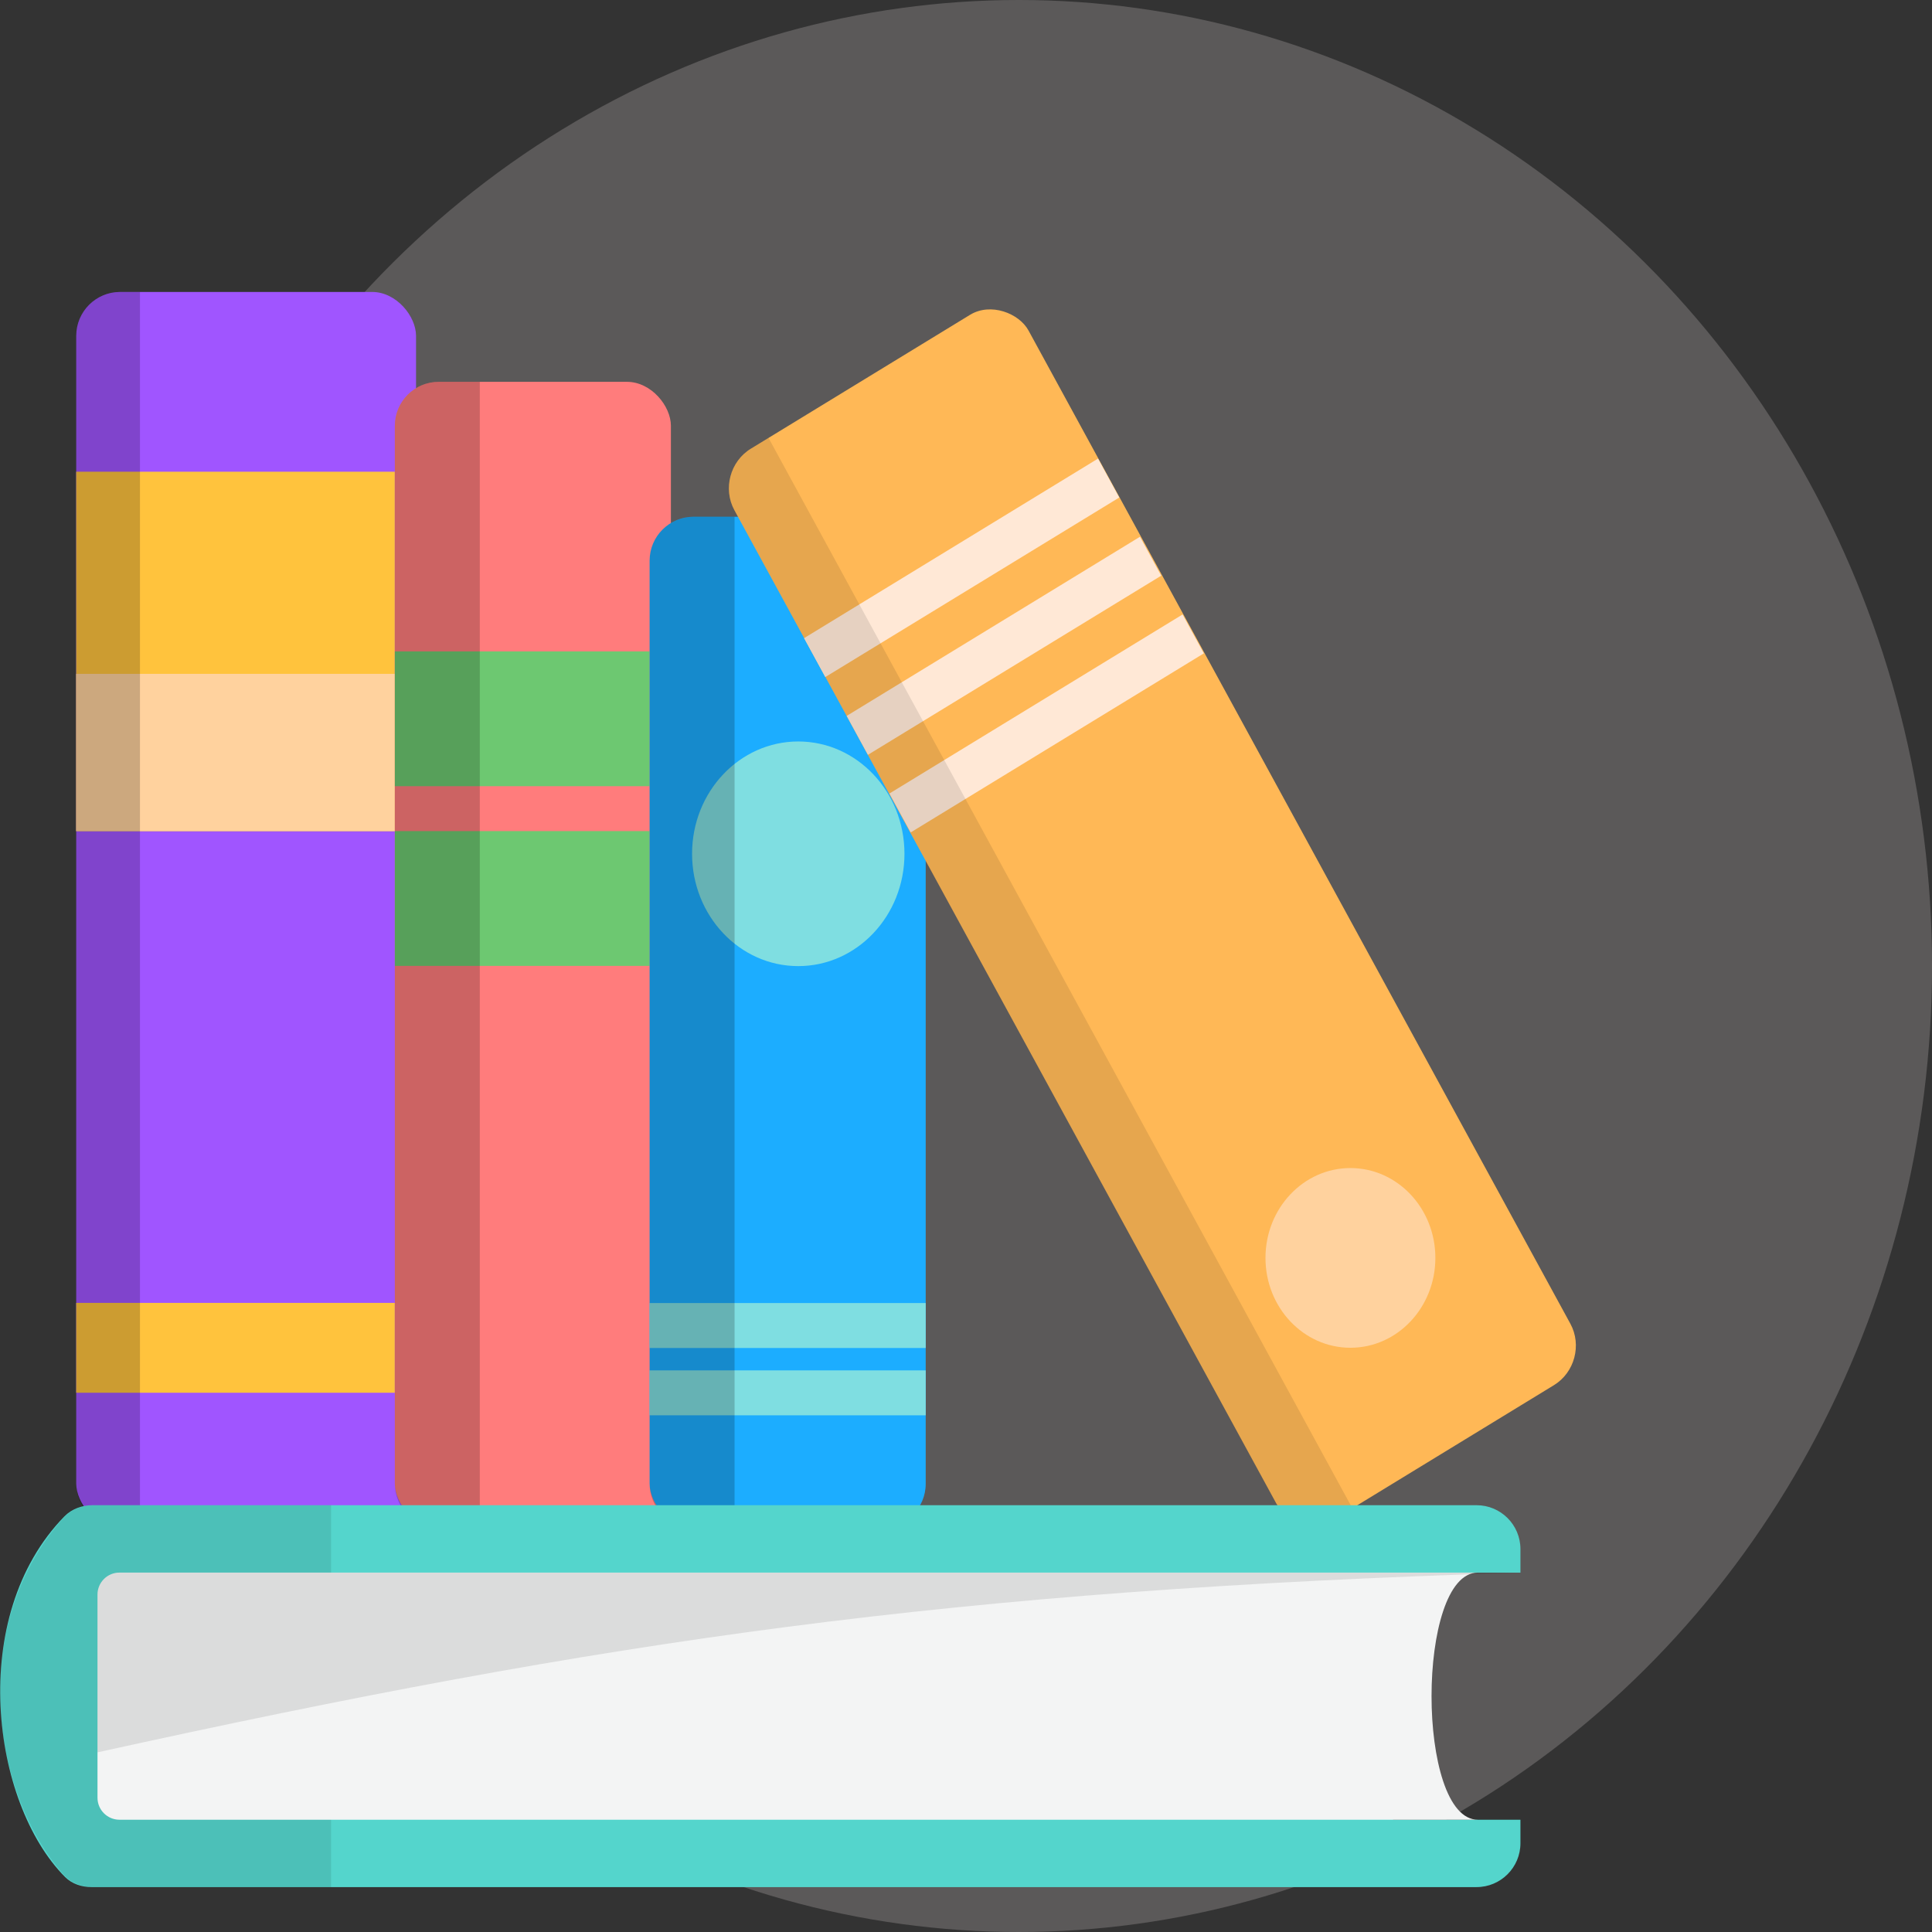 <svg width="88" height="88" viewBox="0 0 88 88" fill="none" xmlns="http://www.w3.org/2000/svg">
<rect x="0" y="0" width="88" height="88" fill="#333333" stroke="none"/>
<ellipse opacity="0.2" cx="46.407" cy="44" rx="41.594" ry="44" fill="#FCF4F2"/>
<rect x="3.473" y="13.298" width="15.477" height="56.279" rx="2" fill="#A055FF"/>
<rect x="3.473" y="21.486" width="14.51" height="16.372" fill="#FFC33D"/>
<rect x="3.473" y="30.693" width="14.51" height="7.163" fill="#FFD29E"/>
<rect x="3.473" y="59.345" width="14.51" height="4.093" fill="#FFC33D"/>
<path d="M3.473 15.298C3.473 14.193 4.368 13.298 5.473 13.298H6.375V69.577H5.473C4.368 69.577 3.473 68.681 3.473 67.577V15.298Z" fill="black" fill-opacity="0.2"/>
<rect x="17.984" y="17.392" width="12.575" height="52.186" rx="2" fill="#FF7C7C"/>
<rect x="17.984" y="29.67" width="11.608" height="6.14" fill="#6DC871"/>
<rect x="17.984" y="37.855" width="11.608" height="6.14" fill="#6DC871"/>
<path d="M17.984 19.392C17.984 18.287 18.88 17.392 19.984 17.392H21.854V69.578H19.984C18.88 69.578 17.984 68.682 17.984 67.578V19.392Z" fill="black" fill-opacity="0.2"/>
<rect x="29.59" y="23.537" width="12.575" height="46.047" rx="2" fill="#1CADFF"/>
<rect x="29.59" y="59.352" width="12.575" height="2.047" fill="#7FDEE1"/>
<rect x="29.59" y="62.419" width="12.575" height="2.047" fill="#7FDEE1"/>
<ellipse cx="36.36" cy="38.889" rx="4.837" ry="5.116" fill="#7FDEE1"/>
<path d="M29.59 25.537C29.59 24.433 30.485 23.537 31.59 23.537H33.459V69.584H31.59C30.485 69.584 29.59 68.688 29.59 67.584V25.537Z" fill="black" fill-opacity="0.2"/>
<rect width="15.706" height="55.526" rx="2" transform="matrix(0.853 -0.521 0.479 0.878 32.492 21.481)" fill="#FFB856"/>
<rect width="15.696" height="2.019" transform="matrix(0.853 -0.521 0.479 0.878 36.625 29.066)" fill="#FFE8D6"/>
<rect width="15.661" height="2.019" transform="matrix(0.853 -0.521 0.479 0.878 38.566 32.608)" fill="#FFE8D6"/>
<rect width="15.655" height="2.019" transform="matrix(0.853 -0.521 0.479 0.878 40.512 36.144)" fill="#FFE8D6"/>
<ellipse cx="61.51" cy="57.296" rx="3.869" ry="4.093" fill="#FFD29E"/>
<path d="M33.45 23.237C32.921 22.267 33.256 21.015 34.199 20.439L35.005 19.946L61.594 68.692L60.788 69.185C59.845 69.761 58.652 69.442 58.123 68.472L33.45 23.237Z" fill="black" fill-opacity="0.1"/>
<path fill-rule="evenodd" clip-rule="evenodd" d="M2.96 85.491C3.278 85.811 3.723 85.955 4.174 85.955L67.254 85.955C68.359 85.955 69.254 85.059 69.254 83.955V82.887H63.45V71.631H69.254V70.56C69.254 69.455 68.359 68.56 67.254 68.56L4.222 68.56C3.742 68.56 3.27 68.727 2.934 69.07C-1.518 73.62 -0.383 82.133 2.96 85.491Z" fill="#54D5CC"/>
<path d="M4.239 85.955C3.733 85.955 3.24 85.771 2.904 85.393C-0.389 81.68 -1.501 74.05 2.891 69.142C3.237 68.756 3.742 68.56 4.26 68.56L15.08 68.56L15.08 85.955L4.239 85.955Z" fill="black" fill-opacity="0.1"/>
<path d="M67.316 82.886C64.501 82.886 64.501 71.63 67.316 71.63L5.441 71.63C4.889 71.63 4.441 72.078 4.441 72.63L4.441 81.886C4.441 82.438 4.889 82.886 5.441 82.886L67.316 82.886Z" fill="#F3F4F4"/>
<path d="M69.25 71.631C43.416 72.42 27.655 74.701 4.44 79.817L4.44 72.631C4.44 72.079 4.888 71.631 5.44 71.631L69.25 71.631Z" fill="black" fill-opacity="0.1"/>
</svg>
